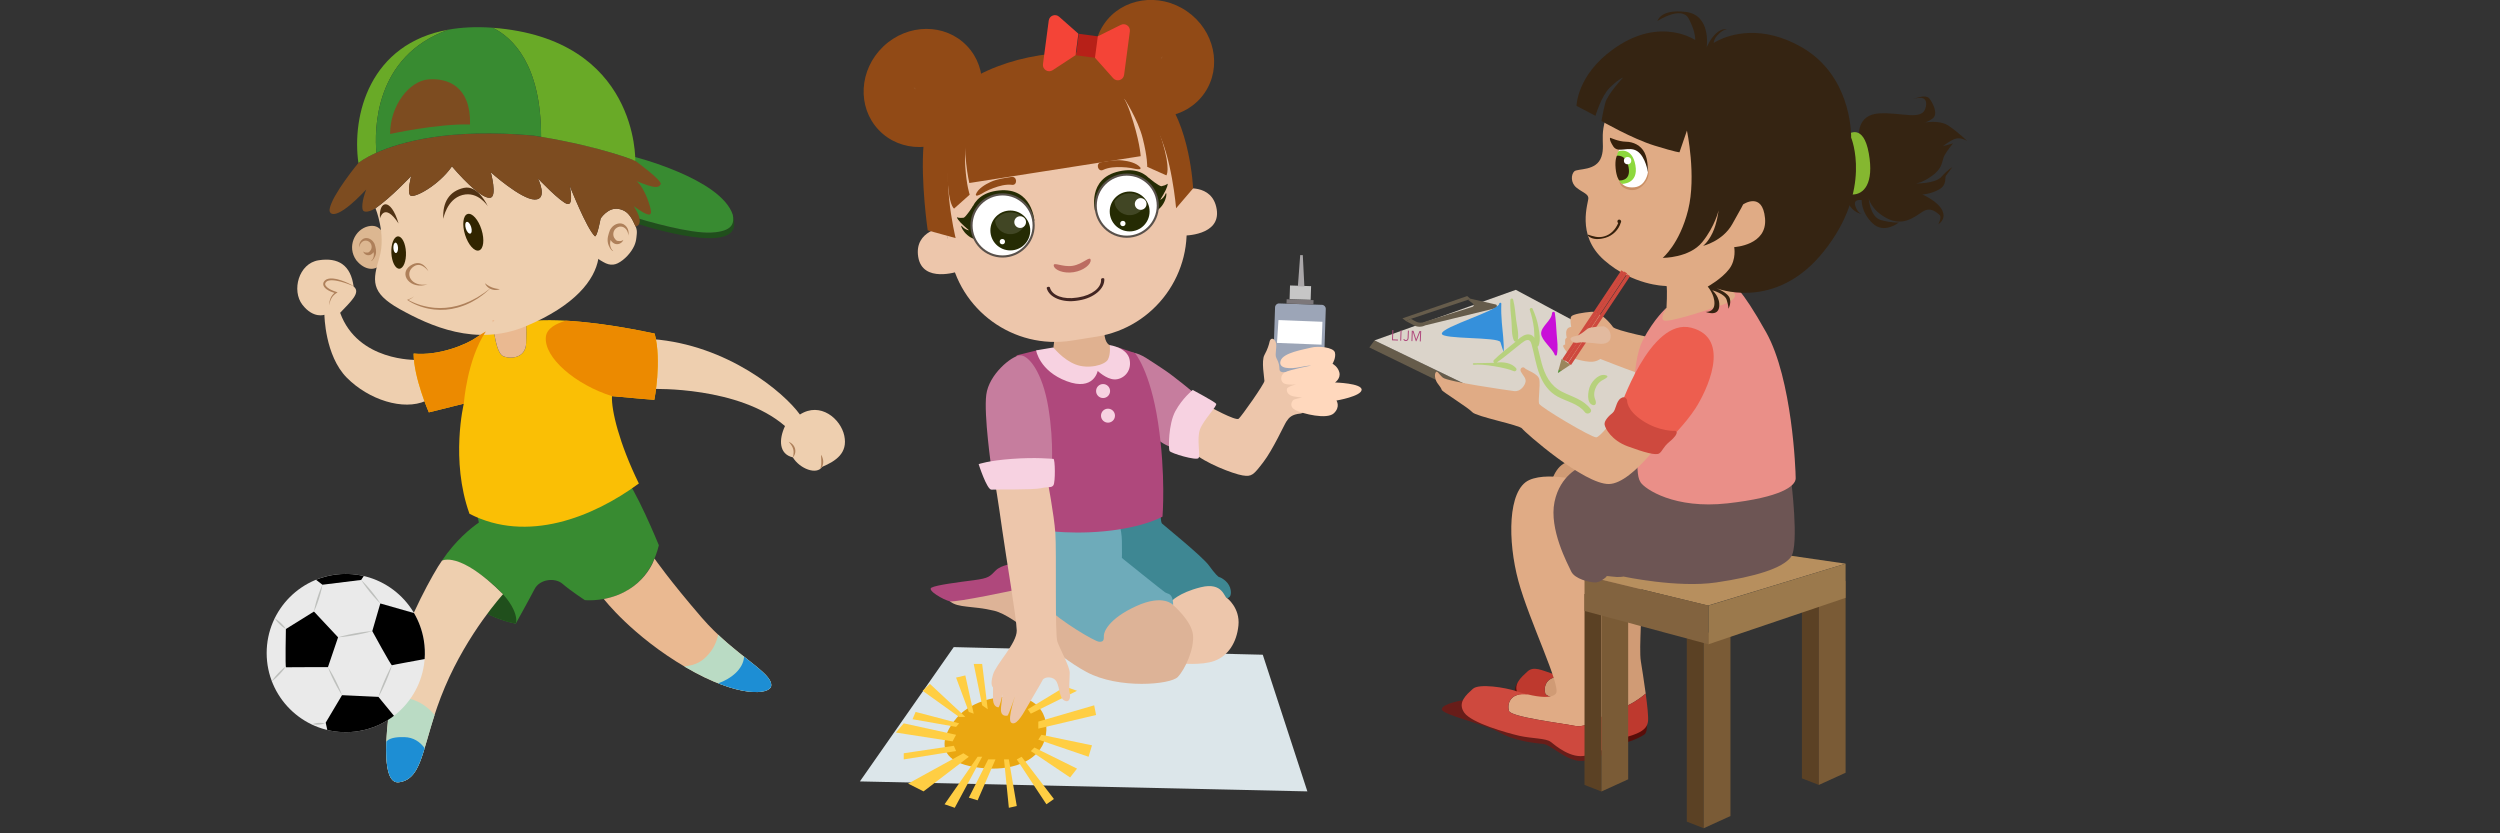 <svg version="1.1" id="Layer_1" xmlns="http://www.w3.org/2000/svg" xmlns:xlink="http://www.w3.org/1999/xlink" viewBox="0 0 300 100" enable-background="new 0 0 300 100" xml:space="preserve">
<rect x="0" y="0" width="300" height="100" fill="#333333" stroke="none"/>
<polyline fill="#665C4B" points="164.32,41.693 191.188,54.796 191.449,53.63 164.939,40.848 "/>
<polyline fill="#DBD4CA" points="164.939,40.848 181.896,34.779 201.209,45.128 191.449,53.63 164.939,40.848 "/>
<g>
	<path fill="#665C4B" d="M179.533,36.546l-3.104-0.709l-0.271,0.133l0.604,0.473c0.127,0.099,0.107,0.295-0.035,0.368l-5.678,1.771
		c-0.373,0.19-0.814,0.184-1.184-0.017l-0.559-0.304l-0.566,0.278l0.9,0.489c0.43,0.234,0.947,0.241,1.383,0.02l8.469-2.072
		C179.658,36.892,179.682,36.662,179.533,36.546z"/>
	<polygon fill="#665C4B" points="169.307,38.262 176.158,35.971 176.158,35.971 176.43,35.837 176.064,35.528 168.289,38.202 
		168.74,38.54 	"/>
</g>
<path fill="#E0AB85" d="M198.85,40.68c0,0-5.012-1.014-5.293-1.436s-1.549-1.915-2.562-1.831c-1.012,0.085-2.252,0.285-2.447,0.565
	c-0.197,0.28,0,1.265,0,1.265s-0.367-0.028-0.535,0.338c-0.17,0.366,0,0.929,0,0.929s-0.197,0.113-0.197,0.311
	c0,0.195,0,0.534,0,0.534s-0.281,0-0.225,0.225c0.057,0.227,0.844,1.352,1.322,1.464c0.479,0.113,1.051,0.31,1.848,0.366
	c0.799,0.056,1.277-0.337,1.277-0.337s2.844,1.122,4.533,1.716c1.689,0.592,3.576,0.027,3.576,0s0.139-1.773,0.082-2.138
	C200.174,42.285,198.85,40.68,198.85,40.68z"/>
<path fill="#E0AB85" d="M199.979,36.943c0,0,0.121-1.999,0-2.815c-0.121-0.817,1.68-1.38,1.68-1.38l5.49-0.421l1.07,2.448
	c0,0,1.941,1.717-3.434,3.435c-5.379,1.717-6.043,0.904-5.744,0.141C199.342,37.588,199.979,36.943,199.979,36.943z"/>
<polygon fill="#5B4124" points="202.418,75.682 202.418,98.598 204.445,99.387 204.445,76.132 "/>
<polygon fill="#7A5B36" points="204.445,76.132 204.445,99.387 207.654,97.923 207.654,74.894 "/>
<polygon fill="#5B4124" points="216.232,70.487 216.232,93.403 218.26,94.192 218.26,70.938 "/>
<polygon fill="#7A5B36" points="218.26,70.938 218.26,94.192 221.471,92.729 221.471,69.699 "/>
<g>
	<path fill="#580D09" d="M197.645,86.999c0,0,0.008,0.875-0.273,1.1c-0.281,0.226-2.311,1.408-3.885,1.07
		c-1.578-0.338-3.098-1.887-3.914-1.972c-0.816-0.083-3.377-0.31-5.207-1.35c-1.832-1.043-2.592-2.141-2.592-2.817
		c0-0.674,0.33-1.084,0.33-1.084s7.215,3.845,10.621,4.688C196.131,87.479,197.645,86.999,197.645,86.999z"/>
	<path fill="#D09B75" d="M185.434,83.229c0.225,0.733,6.248,1.464,7.938,1.802s4.113-1.802,4.113-1.802
		c-0.199-1.483-0.451-3.051-0.584-3.885c-0.262-1.633,0.262-6.476,0-10.023c-0.262-3.545-1.219-13.319-1.219-13.319
		s-5.236-1.657-7.828-0.476c-2.59,1.182-2.59,7.321-1.293,12.106c1.293,4.786,5.18,12.669,4.504,13.514
		c-0.488,0.611-2.035,0.425-3.363,0.107C185.459,80.963,185.209,82.496,185.434,83.229z"/>
	<path fill="#BE392E" d="M183.293,80.582c-0.73,0.677-1.914,1.634-1.012,2.871c0.9,1.239,2.928,2.422,4.391,2.76
		c1.465,0.337,3.209,0.281,3.771,0.733c0.564,0.448,2.479,2.083,4.223,1.633c1.748-0.451,2.986-0.902,3.098-2.029
		c0.057-0.55-0.088-1.897-0.279-3.32c0,0-2.424,2.14-4.113,1.802s-7.713-1.069-7.938-1.802s0.025-2.266,2.268-1.975
		c-0.512-0.123-0.992-0.265-1.365-0.392C184.982,80.414,184.025,79.906,183.293,80.582z"/>
</g>
<path fill="#681D19" d="M193.291,89.08c0,0,0.006,0.875-0.275,1.101c-0.281,0.225-2.309,1.407-3.885,1.068
	c-1.576-0.338-3.098-1.886-3.912-1.971c-0.818-0.084-3.379-0.309-5.209-1.351s-6.99-2.14-6.99-2.815s2.529-1.086,2.529-1.086
	s9.416,3.846,12.822,4.689C191.777,89.562,193.291,89.08,193.291,89.08z"/>
<polygon fill="#B78F5E" points="190.143,69.065 204.953,72.669 221.471,67.64 209.082,65.838 "/>
<path fill="#352412" d="M223.08,16.436c0,0-0.35-2.649,2.381-2.826s5.277,0.975,5.635-0.763c0.361-1.738-1.559-0.917-1.559-0.917
	s1.521-0.729,2.006-0.086c0.482,0.643,1.061,1.887,0.348,2.394c-0.713,0.507-1.08,0.503-1.08,0.503s1.844-0.429,3.01,0.343
	c1.16,0.773,2.244,1.84,2.244,1.84s-0.801-0.541-1.535-0.235c-0.732,0.306-1.355,0.851-1.355,0.851l1.193-0.337
	c0,0-0.658,0.782-1.018,1.423c-0.357,0.643-0.127,1.448-1.43,2.419c-1.299,0.972-2.07,0.966-2.07,0.966s2.369,0.065,3.135-0.803
	c0.764-0.868,1.291-1.149,1.291-1.149s-0.586,0.786-0.762,1.031c-0.18,0.246,0.17,1.07-0.811,1.636
	c-0.979,0.565-2.016,0.611-2.016,0.611s1.873,0.807,2.391,1.917c0.518,1.111-0.477,1.646-0.477,1.646s0.469-0.876,0.135-1.122
	c-0.332-0.247-1.021-1.021-2.031-0.368c-1.014,0.654-2.346,1.787-4.275,0.786c-1.926-1.001-2.184-2.416-2.184-2.416
	s0.145,2.27,1.482,2.633c1.34,0.363,2.135,0.285,2.135,0.285s-1.768,1.444-3.166,0.087c-1.4-1.356-1.287-2.761-1.287-2.761
	s-1.09-0.222-0.762,0.72c0.332,0.942,0.848,0.957,0.848,0.957s-0.797-0.066-1.426-0.869c-0.631-0.802-0.814-1.667-0.129-2.314
	C222.627,21.872,223.08,16.436,223.08,16.436z"/>
<path fill="#E0AB85" d="M202.275,5.541c0,0-6.297,2.357-8.539,6.358c-2.24,4.001-0.979,5.133-1.564,6.906
	c-0.586,1.772-2.855,1.381-3.254,1.754c-0.398,0.374-0.467,1.391,0.285,1.978c0.754,0.587,1.348,0.712,1.4,1.205
	c0.055,0.494-1.551,4.446,1.898,7.477c3.447,3.031,7.24,3.086,7.24,3.086s7.314,0.909,9.463-1.444
	c2.152-2.354,9.639-9.836,4.084-18.242C207.734,6.212,202.275,5.541,202.275,5.541z"/>
<path fill="#C98F65" d="M197.742,20.192c0,0,0.475,1.018-0.625,2.079c-1.096,1.062-2.355,0.282-2.547,0.021
	c-0.195-0.261-0.346-0.46-0.094-0.627C194.729,21.497,197.742,20.192,197.742,20.192z"/>
<path fill="#FFFFFF" d="M197.75,20.675c0,0-0.213,1.662-1.631,1.8c-1.42,0.138-1.697-0.776-1.697-0.776s-0.529-1.002-0.383-2.499
	c0.146-1.498,0.596-1.852,0.596-1.852s1.844-0.255,2.453,1.021c0.611,1.276,0.654,1.822,0.654,1.822L197.75,20.675z"/>
<path fill="#35200B" d="M197.75,20.675c0,0-0.264-1.862-1.287-2.538c-1.021-0.674-2.295,0.334-2.879-0.581
	c-0.586-0.916-0.346-1.028-0.346-1.028s0.996,0.464,1.875,0.476c0.879,0.011,1.795,0.428,2.24,1.322
	C197.799,19.218,197.75,20.675,197.75,20.675z"/>
<path fill="#8DD83D" d="M194.23,18.147c0,0,1.617-0.589,2.021,1.686c0.402,2.265-1.594,2.23-1.594,2.23s-0.623-0.325-0.707-1.902
	C193.869,18.582,194.23,18.147,194.23,18.147z"/>
<path fill="#35200B" d="M194.031,18.691c0,0,1.111-0.222,1.404,1.399c0.307,1.709-1.129,1.561-1.129,1.561s-0.328-0.355-0.432-1.447
	C193.771,19.112,194.031,18.691,194.031,18.691z"/>
<circle fill="#FFFFFF" cx="195.311" cy="19.277" r="0.441"/>
<path fill="#35200B" d="M194.49,26.726c0.012-0.017,0.023-0.036,0.029-0.056c0.02-0.044,0.025-0.095,0.01-0.149
	c-0.008-0.03-0.023-0.054-0.039-0.075c-0.002-0.002-0.002-0.003-0.004-0.004c-0.004-0.006-0.01-0.012-0.016-0.018
	c-0.064-0.067-0.166-0.098-0.264-0.051c-0.158,0.081-0.156,0.3-0.02,0.394c-0.322,0.753-0.867,1.373-1.689,1.601
	c-0.736,0.205-1.295-0.001-1.984-0.227c0.018,0.062,0.027,0.102,0.049,0.165c0.576,0.509,1.41,0.432,2.115,0.221
	C193.523,28.273,194.244,27.575,194.49,26.726z"/>
<path fill="#85B730" d="M221.789,16.111c0,0,1.814-1.386,2.467,2.29c0.654,3.677-0.637,4.9-1.896,4.94
	c-1.262,0.039-1.582-0.248-1.582-0.248l0.623-6.826L221.789,16.111z"/>
<path fill="#A3733A" d="M212.803,8.191L212.803,8.191L212.803,8.191z"/>
<path fill="#35200B" d="M197.287,16.13c0,0-0.973-1.379-2.199-1.818s-2.139,0.042-0.291,0.756S197.287,16.13,197.287,16.13z"/>
<path fill="#E0AB85" d="M181.078,85.31c0.227,0.732,6.252,1.465,7.939,1.802c1.689,0.338,4.113-1.802,4.113-1.802
	c-0.199-1.484-0.451-3.052-0.586-3.884c-0.262-1.633,0.262-6.476,0-10.024c-0.262-3.546-1.219-13.318-1.219-13.318
	s-5.236-1.659-7.826-0.476c-2.59,1.182-2.59,7.318-1.295,12.105c1.295,4.786,5.18,12.671,4.504,13.514
	c-0.488,0.61-2.033,0.427-3.363,0.107C181.105,83.043,180.854,84.577,181.078,85.31z"/>
<path fill="#CE493E" d="M176.74,82.663c-0.734,0.677-1.914,1.634-1.016,2.872c0.902,1.239,5.129,2.422,6.592,2.76
	c1.465,0.337,3.211,0.28,3.773,0.731c0.562,0.45,2.479,2.083,4.223,1.634c1.746-0.452,2.984-0.902,3.098-2.028
	c0.055-0.552-0.088-1.896-0.279-3.322c0,0-2.424,2.141-4.113,1.802c-1.688-0.336-7.713-1.069-7.939-1.802
	c-0.225-0.731,0.027-2.265,2.268-1.973c-0.51-0.123-0.99-0.265-1.365-0.391C180.629,82.495,177.471,81.987,176.74,82.663z"/>
<polygon fill="#5B4124" points="190.143,71.275 190.143,94.192 192.17,94.98 192.17,71.728 "/>
<polygon fill="#7A5B36" points="192.17,71.728 192.17,94.98 195.381,93.517 195.381,70.487 "/>
<polygon fill="#9B794C" points="221.471,67.64 221.471,71.74 205.01,77.314 205.01,72.669 "/>
<polygon fill="#82633F" points="205.01,77.314 190.143,73.315 190.143,69.065 205.01,72.669 "/>
<path fill="#6D5554" d="M189.711,56.006c0,0-2.494,0.946-3.17,4.223c-0.676,3.275,1.582,7.446,2.002,8.346
	c0.42,0.897,2.193,1.319,2.883,1.319c0.688,0,1.365-0.709,1.365-0.709s-0.26-0.129,0.631,0c0.889,0.129,1.395,0,1.395,0
	s6.498,1.396,11.133,0.709c4.635-0.686,7.957-1.689,8.971-3.063c1.012-1.372,0-9.346,0-9.346l-17.625-1.479l-2.982-0.372
	L189.711,56.006z"/>
<path fill="#EA8F88" d="M208.008,35.057c0,0,0.98,0.723-1.385,1.548c-2.363,0.826-6.494,2.14-6.98,1.839
	c-0.49-0.3,0.336-1.501,0.336-1.501s-1.463,1.238-2.852,3.903c-1.389,2.666-1.195,9.423-0.863,12.312
	c0.33,2.89,0.104,3.942,0.613,4.729c0.512,0.789,4.041,3.229,10.422,2.515c6.381-0.712,8.184-2.064,8.184-3.003
	c0-0.938-0.414-11.899-3.527-17.492c-3.117-5.593-4.131-5.894-4.131-5.894L208.008,35.057z"/>
<path fill="#E0AB85" d="M195.521,48.028c0,0-3.377,4.419-3.959,4.456c-0.58,0.036-6.738-3.63-6.871-4.046
	c-0.131-0.416,0.158-2.154,0.033-2.888c-0.125-0.733-1.553-1.121-1.752-1.373c-0.203-0.252-0.688,0.018-0.449,0.451
	c0.238,0.436,0.602,0.731,0.549,1.157c-0.055,0.428-0.584,1.255-1.385,1.145c-0.801-0.108-7.992-1.125-8.553-1.621
	c-0.561-0.494-0.666-0.911-0.857-0.607c-0.193,0.303-0.02,0.98,0.24,1.308c0.258,0.328,0.432,0.582,0.498,0.79
	c0.066,0.207,3.207,2.134,3.664,2.662c0.455,0.527,5.711,1.554,5.975,1.962c0.266,0.407,7.436,6.712,10.424,6.658
	c2.988-0.055,7.414-6.79,7.414-6.79L195.521,48.028z"/>
<path fill="#ED5E4F" d="M194.312,49.222c0,0,3.689-11.191,8.656-9.892c4.965,1.299,1.734,7.755,0.484,9.679
	c-1.25,1.925-3.234,3.835-3.234,3.835L194.312,49.222z"/>
<path fill="#CE493E" d="M195.256,48.021c0,0-0.209-0.628-0.783-0.212c-0.578,0.417-0.545,1.409-0.971,1.745
	c-0.424,0.337-1.021,0.929-0.951,1.394c0.072,0.468,0.834,1.898,2.777,2.613c1.945,0.714,3.373,1.124,3.779,0.846
	s0.465-0.766,1.211-1.38c0.748-0.613,0.891-0.965,0.889-1.121c0-0.155-0.166-0.199-0.166-0.199s-1.881,0.11-3.902-1.207
	C195.115,49.184,195.256,48.021,195.256,48.021z"/>
<path fill="#352412" d="M207.195,35.968c0.232,0.734,0.221,1.085,0.221,1.085s0.471-0.88,0.033-1.492
	c-0.35-0.486-1.141-0.836-1.451-0.959c-0.084-0.029-0.127-0.047-0.127-0.047s0.049,0.017,0.127,0.047
	c0.984,0.354,7.484,2.339,12.891-4.478c5.867-7.396,3.248-13.61,3.248-13.61s0.012-0.42-0.051-1.106
	c-0.129-1.328-0.547-3.651-1.906-5.873l0,0c-0.879-1.431-2.148-2.821-3.982-3.873c-1.168-0.669-2.271-1.103-3.293-1.366
	c-4.373-1.128-7.256,0.854-7.256,0.854s-0.043-0.458,0.6-1.082c0.641-0.623,1.012-0.516,1.012-0.516s-0.555-0.252-1.314,0.437
	c-0.762,0.689-1.146,1.708-1.146,1.708s0.586-3.881-2.492-4.264c-3.08-0.383-3.41,1.082-3.41,1.082s2.871-1.873,3.734-0.298
	c0.861,1.575,0.793,2.591,0.793,2.591s-0.688-0.476-1.875-0.782c-1.615-0.417-4.158-0.521-7.139,1.327
	c-0.312,0.193-0.605,0.39-0.881,0.589c-4.293,3.099-4.352,6.758-4.352,6.758l2.279,1.2c0,0,0.674-2.333,1.691-3.353
	c1.02-1.021,1.623-1.246,1.623-1.246s-1.877,1.991-2.15,3.082c-0.271,1.089-0.447,2.139-0.447,2.139s3.691,2.124,6.369,2.95
	c2.676,0.827,2.994,0.802,2.994,0.802l0.895-2.605c0,0,1.156,5.449,0.143,9.527s-3.055,5.749-3.055,5.749s3.215,0.019,4.754-1.898
	s1.953-3.8,1.953-3.8s-0.174,1.557-0.73,2.707c-0.557,1.15-1.133,1.553-1.133,1.553s2.338-0.555,3.494-2.59
	c1.158-2.035,1.318-2.389,1.318-2.389s2.322-1.591,2.627,1.662c0.307,3.254-3.699,3.462-3.699,3.462s0.283,1.463-0.6,2.629
	c-0.881,1.165-2.578,2.11-2.578,2.11s0.826,0.924,0.807,2.031c-0.02,1.106-1.068,1-1.068,1s1.473,0.629,1.635-0.579
	c0.162-1.206-0.83-2.012-0.83-2.012S206.961,35.234,207.195,35.968z"/>
<g>
	<path fill="#5D933E" d="M187.029,44.387c0,0-0.1,0.315-0.076,0.355s0.322-0.192,0.322-0.192l0.219-0.216l-0.24-0.16L187.029,44.387
		z"/>
	
		<rect x="190.899" y="31.45" transform="matrix(0.833 0.554 -0.554 0.833 52.963 -99.518)" fill="#CE493E" width="0.422" height="12.81"/>
	
		<rect x="191.259" y="31.679" transform="matrix(0.834 0.552 -0.552 0.834 52.884 -99.412)" fill="#CE493E" width="0.422" height="12.809"/>
	
		<rect x="191.605" y="31.914" transform="matrix(0.833 0.554 -0.554 0.833 53.337 -99.832)" fill="#CE493E" width="0.422" height="12.808"/>
	<polygon fill="#9B865C" points="187.395,43.074 187.029,44.387 187.281,44.386 187.203,44.504 187.352,44.433 187.275,44.55 
		188.449,43.775 	"/>
</g>
<path fill="#E2BA9F" d="M192.459,39.159c0,0-1.66,0.057-1.943,0.282c-0.281,0.226-0.928,0.789-1.377,0.873
	c-0.451,0.084-0.932,0.225-0.537,0.62c0.395,0.394,1.043,0.084,1.381,0.14c0.336,0.058,0.844,0.039,1.801,0.162
	c0.957,0.121,1.578-0.198,1.492-1.038C193.191,39.357,192.459,39.159,192.459,39.159z"/>
<path fill="#B7D17D" d="M190.857,49.065c-0.865-1.135-2.199-1.436-3.414-2.057c-1.42-0.724-2.049-1.978-2.453-3.46
	c-0.178-0.648-0.316-1.304-0.486-1.953c0.057-0.022,0.105-0.065,0.131-0.13c0.26-0.669,0.098-1.51-0.021-2.2
	c-0.133-0.777-0.387-1.504-0.705-2.222c-0.082-0.188-0.396-0.055-0.332,0.141c0.234,0.712,0.396,1.448,0.492,2.191
	c0.047,0.375,0.041,0.77,0.053,1.159c-0.137-0.208-0.328-0.365-0.617-0.402c-0.5-0.065-0.963,0.276-1.367,0.625
	c0.15-0.738-0.117-1.65-0.205-2.389c-0.094-0.801-0.154-1.64-0.357-2.42c-0.051-0.193-0.328-0.144-0.338,0.046
	c-0.049,0.855,0.074,1.738,0.143,2.59c0.059,0.724-0.014,1.618,0.289,2.285c0.041,0.084,0.121,0.122,0.205,0.122
	c-0.076,0.068-0.15,0.132-0.221,0.189c-0.805,0.66-1.652,1.292-2.389,2.028c-0.104,0.103-0.062,0.256,0.031,0.331
	c-0.098,0.015-2.396,0.031-2.486,0.05c-0.125,0.025-0.07,0.206,0.051,0.188c1.02-0.144,3.898,0.348,4.764,0.753
	c0.24,0.113,0.475-0.165,0.287-0.373c-0.562-0.621-1.48-0.733-2.307-0.657c0.678-0.448,1.303-0.979,1.938-1.486
	c0.35-0.281,0.699-0.562,1.051-0.841c0.432-0.341,0.961-0.688,1.189,0.127c0.348,1.243,0.518,2.535,1.002,3.737
	c0.436,1.083,1.096,1.995,2.133,2.561c1.078,0.589,2.488,0.837,3.264,1.862C190.482,49.86,191.166,49.465,190.857,49.065z"/>
<path fill="#B7D17D" d="M192.826,45.08c-0.822-0.381-1.701,0.533-2.014,1.235c-0.254,0.567-0.494,2.092,0.359,2.297
	c0.131,0.033,0.295-0.039,0.326-0.184c0.059-0.29-0.098-0.483-0.158-0.759c-0.078-0.35-0.027-0.708,0.104-1.039
	c0.119-0.306,0.301-0.584,0.549-0.801c0.268-0.233,0.6-0.317,0.859-0.556C192.908,45.225,192.898,45.113,192.826,45.08z"/>
<path fill="#3590DB" d="M180.219,38.705c-0.066-0.746-0.088-1.508-0.061-2.256c0.008-0.166-0.238-0.161-0.252,0
	c-0.08,0.824-6.895,2.765-6.887,3.595c0.008,0.695,6.746,0.364,7.029,1.008c0.088,0.201,0.367,1.281,0.387,1.112
	C180.518,41.435,180.285,39.433,180.219,38.705z"/>
<path fill="#C90FD8" d="M186.799,40.062c-0.057-0.84-0.098-1.688-0.221-2.521c-0.029-0.198-0.33-0.14-0.338,0.045
	c-0.029,0.859-1.342,1.6-1.303,2.458c0.033,0.791,1.363,1.771,1.625,2.53c0.041,0.116,0.229,0.138,0.26,0
	C187.002,41.761,186.857,40.884,186.799,40.062z"/>
<g>
	<g>
		<path fill="#9CA5B7" d="M158.822,45.387l-6.086-0.198l0.271-8.315c0.008-0.264,0.229-0.471,0.492-0.461l5.131,0.167
			c0.264,0.008,0.471,0.229,0.463,0.493L158.822,45.387z"/>
		
			<rect x="154.465" y="36.013" transform="matrix(-1 -0.033 0.033 -1 310.886 77.65)" fill="#7C777A" width="3.23" height="0.523"/>
		
			<rect x="154.847" y="34.373" transform="matrix(-1 -0.033 0.033 -1 310.991 75.46)" fill="#C6C6C6" width="2.529" height="1.638"/>
		<polygon fill="#AAA7A9" points="155.746,34.356 156.025,30.61 156.336,30.62 156.525,34.382 		"/>
	</g>
	<polygon fill="#DCE6EA" points="114.447,77.653 151.533,78.567 156.883,94.966 103.188,93.769 	"/>
	<path fill="#EDC6AB" d="M147.24,71.761c0,0,1.584,1.187,1.373,3.298s-1.293,3.668-2.876,4.248c-1.584,0.581-4.17,0.291-4.17,0.291
		l-2.216-6.28c0,0-0.211-4.636,3.404-4.416c3.616,0.22,4.301,1.855,4.301,1.855L147.24,71.761z"/>
	<path fill="#DDB397" d="M140.775,72.604c0,0,2.208,1.883,2.384,3.571c0.175,1.688-0.95,4.152-1.83,5.067
		c-0.879,0.914-7.072,1.477-10.942-0.599c-3.871-2.077-8.445-6.72-11.083-7.354c-2.639-0.634-4.328-0.3-5.312-1.134
		c-0.986-0.838,2.85-0.274,5.383-1.013c2.533-0.739,4.188-0.704,4.574-0.492c0.387,0.211,11.329,0.738,11.576,0.738
		c0.246,0,2.99-0.105,2.99-0.105l1.514,0.526L140.775,72.604z"/>
	<path fill="#AF487C" d="M121.661,67.644c0,0-1.469,0.105-2.182,0.817c-0.712,0.714-0.792,0.925-2.612,1.162
		c-1.82,0.237-4.538,0.581-5.093,0.896c-0.554,0.317,1.451,1.479,2.217,1.639c0.764,0.156,8.022-1.4,8.022-1.4L121.661,67.644z"/>
	<path fill="#3E8793" d="M139.218,61.099c0,0,0.053,1.556,0.211,1.715c0.158,0.158,4.855,3.959,5.621,5.014
		c0.766,1.057,1.161,1.426,1.267,1.426s1.029,0.449,1.293,1.266c0.263,0.818-0.027,1.268-0.37,1.242
		c-0.343-0.027-0.474-1.954-3.14-1.295c-2.666,0.661-3.563,1.716-3.563,1.716s-6.254-2.296-7.151-5.857
		c-0.897-3.563,1.9-4.91,1.9-4.91L139.218,61.099z"/>
	<path fill="#6EABBA" d="M134.125,62.312c0,0,0.476,1.108,0.502,2.586c0.026,1.479,0,2.059,0,2.059s4.881,3.932,5.172,4.117
		c0.29,0.185,0.581,0.132,0.791,0.528c0.211,0.395,0.185,1.002,0.185,1.002s-1.135-1.372-4.433,0.132
		c-3.299,1.504-3.88,3.088-3.88,3.535c0,0.45,0.026,0.767-0.554,0.74s-4.776-2.587-6.148-4.011
		c-1.372-1.425-4.091-3.933-3.351-8.656c0.739-4.725,6.65-3.378,6.65-3.378L134.125,62.312z"/>
	<path fill="#E0B190" d="M133.166,41.412c0,0-0.587-0.158-0.646-1.495c-0.058-1.337-4.227-1.074-4.227-1.074l-1.865,1.109
		l0.087,0.914l-0.105,0.828c0,0,1.232,3.254,5.102,2.445C135.383,43.33,133.166,41.412,133.166,41.412z"/>
	<path fill="#C67D9E" d="M143.441,47.288c0,0-2.534-2.146-4.012-3.097c-1.478-0.949-2.469-1.75-3.449-1.865
		c-0.979-0.114-1.09,4.082-0.175,6.123c0.915,2.041,2.578,4.372,4.473,5.105C142.174,54.29,143.441,47.288,143.441,47.288z"/>
	<g>
		<g>
			
				<ellipse transform="matrix(0.567 -0.824 0.824 0.567 54.219 117.138)" fill="#914A16" cx="138.478" cy="7.02" rx="6.877" ry="7.312"/>
			<path opacity="0.35" fill="#EDEDED" enable-background="new    " d="M139.396,6.911c0.037-0.047,0.075-0.092,0.117-0.136
				c-0.06,0.101-0.125,0.199-0.193,0.297C139.346,7.019,139.372,6.965,139.396,6.911z"/>
		</g>
		<g>
			
				<ellipse transform="matrix(0.69 0.724 -0.724 0.69 41.999 -76.886)" fill="#914A16" cx="110.711" cy="10.561" rx="6.877" ry="7.312"/>
			<path opacity="0.35" fill="#EDEDED" enable-background="new    " d="M109.886,10.741c-0.083-0.086-0.162-0.173-0.237-0.264
				c0.048,0.037,0.093,0.076,0.135,0.117C109.818,10.643,109.852,10.692,109.886,10.741z"/>
		</g>
		<path fill="#EDC6AB" d="M131.605,40.396l-2.985,0.476c-6.988,1.113-13.556-3.649-14.67-10.638l-0.731-4.594
			c-1.112-6.988,3.65-13.556,10.638-14.669l2.985-0.476c6.989-1.112,13.557,3.65,14.669,10.639l0.731,4.594
			C143.357,32.716,138.594,39.284,131.605,40.396z"/>
		<path fill="#252B03" d="M139.812,23.38c-0.063,0.153-0.311,0.493-0.589,0.608c-0.001,0.001-0.003,0.001-0.004,0.001
			c0.097-0.162,0.221-0.37,0.378-0.636c0.503-0.846,0.558-1.295,0.517-1.302c-0.042-0.007-0.131,0.168-0.723,0.292
			c-0.268,0.056-1.516-0.976-1.516-0.976l0.232,0.763l0.511,1.457c-0.02,0.162,0.077,1.784,0.077,1.784s0.539-0.306,0.902-0.92
			c0.364-0.613,0.399-1.142,0.36-1.237C139.918,23.121,139.875,23.227,139.812,23.38z"/>
		<path fill="#252B03" d="M131.404,25.317c0,0-1-3.906,2.906-4.761c3.906-0.855,4.793,2.646,4.741,3.752
			C138.998,25.417,131.404,25.317,131.404,25.317z"/>
		<circle fill="#59514B" cx="135.211" cy="24.678" r="3.856"/>
		<circle fill="#FFFFFF" cx="135.212" cy="24.678" r="3.598"/>
		<g>
			<circle fill="#252B03" cx="135.559" cy="25.376" r="2.393"/>
			<path opacity="0.13" fill="#FFFFFF" enable-background="new    " d="M135.966,25.775c0.798-0.175,1.366-0.819,1.458-1.561
				c-0.485-0.754-1.403-1.167-2.332-0.963c-0.579,0.126-1.054,0.47-1.36,0.926c0.006,0.083,0.017,0.165,0.035,0.249
				C133.979,25.39,134.963,25.995,135.966,25.775z"/>
		</g>
		<path fill="#252B03" d="M115.535,27.246c0.108,0.126,0.448,0.372,0.749,0.396c0.001,0,0.002,0,0.004,0
			c-0.143-0.124-0.325-0.283-0.558-0.486c-0.74-0.648-0.932-1.058-0.895-1.078c0.038-0.02,0.177,0.12,0.778,0.053
			c0.272-0.03,1.137-1.399,1.137-1.399l0.016,0.798l-0.032,1.543c0.069,0.147,0.481,1.719,0.481,1.719s-0.608-0.124-1.144-0.593
			c-0.536-0.471-0.733-0.963-0.726-1.065C115.353,27.033,115.426,27.121,115.535,27.246z"/>
		<path fill="#252B03" d="M124.127,26.477c0,0-0.262-4.024-4.24-3.624c-3.979,0.401-3.735,4.004-3.34,5.041
			C116.941,28.929,124.127,26.477,124.127,26.477z"/>
		<circle fill="#59514B" cx="120.309" cy="27.052" r="3.856"/>
		<circle fill="#FFFFFF" cx="120.309" cy="27.052" r="3.598"/>
		<path fill="#BC6C61" d="M130.877,31.18c0.082,0.514-0.812,1.287-2.034,1.482c-1.224,0.195-2.313-0.263-2.395-0.777
			c-0.082-0.514,1.049,0.208,2.273,0.013C129.944,31.703,130.797,30.665,130.877,31.18z"/>
		<path fill="#422522" d="M132.302,33.379c-0.1,0.016-0.177,0.08-0.173,0.146c0.066,1.017-1.118,1.904-2.695,2.155l-0.108,0.017
			l-0.107,0.017c-1.576,0.251-2.979-0.225-3.231-1.212c-0.017-0.064-0.109-0.101-0.211-0.084c-0.112,0.018-0.19,0.094-0.172,0.165
			c0.288,1.114,1.893,1.779,3.672,1.496l0.108-0.018l0.107-0.017c1.78-0.284,3.098-1.415,3.026-2.562
			C132.513,33.409,132.416,33.361,132.302,33.379z"/>
		<g>
			<circle fill="#252B03" cx="121.238" cy="27.657" r="2.393"/>
			<path opacity="0.13" fill="#FFFFFF" enable-background="new    " d="M121.646,28.056c0.797-0.174,1.366-0.818,1.458-1.561
				c-0.484-0.755-1.404-1.167-2.332-0.964c-0.579,0.127-1.054,0.47-1.361,0.926c0.006,0.082,0.018,0.165,0.036,0.249
				C119.659,27.671,120.644,28.275,121.646,28.056z"/>
		</g>
		<path fill="#EDC6AB" d="M141.922,22.671c0,0,3.572-0.765,4.083,2.446c0.512,3.209-4.019,3.156-4.019,3.156L141.922,22.671z"/>
		<path fill="#EDC6AB" d="M113.307,27.229c0,0-3.633,0.382-3.122,3.592c0.512,3.209,4.801,1.752,4.801,1.752L113.307,27.229z"/>
		<path fill="#914A16" d="M139.277,10.974c-3.567-3.89-7.472-5.437-14.528-4.332c-7.056,1.105-13.438,5.049-13.919,10.75
			c-0.367,4.361,0.495,10.257,0.495,10.257l3.35,0.922c0,0-2.124-8.636,0.072-12.12c0.33-0.524,0.801-1.019,1.363-1.483
			c-0.724,3.051,0.207,6.994,0.207,6.994l20.565-3.221c0,0-0.105-1.926-1.291-5.338c-0.221-0.635-0.466-1.179-0.719-1.644
			c1.275,0.766,2.928,2.009,3.923,3.738c1.797,3.12,2.337,9.493,2.337,9.493l2.04-2.385
			C143.17,22.605,142.845,14.863,139.277,10.974z"/>
		<path fill="#914A16" d="M134.871,11.76c0,0,1.677,2.537,2.258,4.849c0.583,2.313,0.535,3.411,0.535,3.411l2.299,1.022
			c0,0,0.554-0.616-0.488-4.073c-1.041-3.458-2.436-5.548-2.436-5.548L134.871,11.76z"/>
		<path fill="#914A16" d="M116.499,14.637c0,0-0.82,2.927-0.668,5.308c0.154,2.381,0.535,3.411,0.535,3.411l-1.876,1.676
			c0,0-0.716-0.416-0.782-4.026c-0.065-3.611,0.625-6.028,0.625-6.028L116.499,14.637z"/>
		<circle fill="#FFFFFF" cx="136.881" cy="24.477" r="0.703"/>
		<circle fill="#FFFFFF" cx="134.744" cy="26.822" r="0.319"/>
		<circle fill="#FFFFFF" cx="122.419" cy="26.652" r="0.703"/>
		<circle fill="#FFFFFF" cx="120.282" cy="28.998" r="0.319"/>
		<path fill="#914A16" d="M136.848,20.106c-0.459-0.567-1.454-0.778-2.148-0.854c-0.887-0.096-1.684,0.074-2.549,0.214
			c-0.728,0.119-0.388,1.214,0.211,0.927c0.669-0.322,1.517-0.365,2.247-0.337c0.372,0.014,0.74,0.041,1.107,0.106
			c0.353,0.062,0.676,0.172,1.039,0.145C136.848,20.299,136.909,20.181,136.848,20.106z"/>
		<path fill="#914A16" d="M117.104,23.319c0.257-0.682,1.136-1.196,1.771-1.485c0.811-0.369,1.622-0.459,2.487-0.599
			c0.728-0.117,0.749,1.031,0.09,0.946c-0.736-0.096-1.555,0.131-2.239,0.386c-0.348,0.129-0.69,0.271-1.018,0.449
			c-0.315,0.17-0.588,0.376-0.939,0.464C117.166,23.503,117.07,23.411,117.104,23.319z"/>
		<g>
			
				<rect x="129.226" y="4.19" transform="matrix(-0.991 -0.131 0.131 -0.991 258.961 28.023)" fill="#B72018" width="2.354" height="2.598"/>
			<path fill="#F44437" d="M131.739,4.354l2.761-1.369c0.541-0.268,1.162,0.176,1.083,0.774l-0.691,5.224
				c-0.085,0.64-0.881,0.885-1.311,0.402l-2.184-2.455L131.739,4.354z"/>
			<path fill="#F44437" d="M129.404,4.045l-2.31-2.039c-0.454-0.4-1.168-0.132-1.247,0.466l-0.691,5.224
				c-0.084,0.64,0.622,1.083,1.162,0.729l2.746-1.803L129.404,4.045z"/>
		</g>
	</g>
	<path fill="#EDC6AB" d="M145.003,48.729c0,0,3.289,1.82,3.639,1.521c0.348-0.299,3.09-4.188,3.09-4.537
		c0-0.349-0.398-2.393,0-3.115c0.399-0.723,0.548-1.271,0.624-1.62c0.073-0.349,0.424-0.524,0.697,0
		c0.273,0.523-0.134,1.54,0.111,1.981c0.648,1.17,0.113,1.508,0.636,1.682c0.524,0.175,1.87-0.599,2.567,0.648
		c0.697,1.246,0.771,4.237-0.299,4.336c-1.072,0.1-1.396,0.499-1.695,0.946c-0.299,0.45-1.62,3.39-2.792,4.91
		c-1.17,1.521-1.371,1.745-2.467,1.57c-1.096-0.174-4.561-1.495-5.931-2.767S145.003,48.729,145.003,48.729z"/>
	<path fill="#F7D2E1" d="M143.124,46.795c0,0,2.639,1.407,2.814,1.654c0.176,0.246-1.513,1.934-1.935,3.062
		c-0.422,1.125,0.07,3.12-0.176,3.459c-0.246,0.341-3.343-0.574-3.483-0.856c-0.142-0.281-0.142-3.236,0.704-4.784
		C141.893,47.781,143.124,46.795,143.124,46.795z"/>
	<path fill="#AF487C" d="M133.967,41.62l2.225,0.742c0,0,1.83,2.111,2.779,8.374c0.95,6.263,0.528,11.259,0.528,11.259
		s-2.216,1.304-7.002,1.76c-4.784,0.458-8.444-0.281-8.444-0.281l-2.392-19.725l0.349-1.109l2.558-0.634
		c0,0,3.954,3.382,7.155,2.502S133.967,41.62,133.967,41.62z"/>
	<path fill="#F7D2E1" d="M126.411,41.694c0,0,1.115,1.442,2.651,2.041c1.536,0.599,3.542,0.071,3.894-0.598
		c0.351-0.668,0.21-1.724,0.21-1.724s2.111,0.282,2.393,1.759c0.282,1.478-0.845,2.393-1.83,2.358s-2.005-1.021-2.005-1.021
		s-0.458,2.463-3.729,1.231c-3.272-1.231-3.66-3.695-3.66-3.695L126.411,41.694z"/>
	<path fill="#EAA711" d="M114.676,86.309c0,0,1.688-2.515,6.28-2.728c4.593-0.21,5.279,3.748,4.117,5.912
		c-1.161,2.164-4.327,3.222-8.229,2.534C110.548,90.914,114.676,86.309,114.676,86.309z"/>
	<polygon fill="#FFCE43" points="124.598,86.591 131.301,84.638 131.529,85.798 124.598,87.435 	"/>
	<polygon fill="#FFCE43" points="124.968,88.175 131.038,89.44 130.627,90.812 124.598,88.755 	"/>
	<polygon fill="#FFCE43" points="124.127,89.704 129.243,92.235 128.411,93.294 123.698,90.127 	"/>
	<polygon fill="#FFCE43" points="122.593,90.812 126.471,95.88 125.569,96.513 122.013,91.129 	"/>
	<polygon fill="#FFCE43" points="121.062,91.129 122.013,96.724 121.062,96.935 120.481,91.129 	"/>
	<polygon fill="#FFCE43" points="119.458,91.129 117.315,96.038 116.26,95.722 118.582,91.129 	"/>
	<polygon fill="#FFCE43" points="117.859,90.812 114.57,96.935 113.348,96.513 117.315,90.812 	"/>
	<polygon fill="#FFCE43" points="116.26,90.812 110.824,94.966 108.976,94.033 115.604,90.391 	"/>
	<polygon fill="#FFCE43" points="114.729,90.127 108.449,91.129 108.449,90.391 114.466,89.493 	"/>
	<polygon fill="#FFCE43" points="114.307,88.965 107.5,87.905 108.449,86.801 114.729,88.175 	"/>
	<polygon fill="#FFCE43" points="114.729,87.224 109.504,86.309 109.873,85.43 115.098,86.801 	"/>
	<polygon fill="#FFCE43" points="115.098,86.037 110.718,82.896 111.589,82.063 115.838,86.027 	"/>
	<polygon fill="#FFCE43" points="116.26,85.43 114.729,81.312 115.838,81.049 116.845,85.641 	"/>
	<polygon fill="#FFCE43" points="117.859,84.638 116.845,79.67 117.859,79.67 118.529,85.112 	"/>
	<polygon fill="#FFCE43" points="123.698,85.641 129.243,82.896 127.818,82.392 123.339,85.112 	"/>
	<path fill="#C67D9E" d="M118.985,56.296c0,0-0.948-6.511-0.631-8.937c0.315-2.429,2.991-4.61,4.011-4.715
		c1.02-0.105,2.744,1.971,3.447,6.333c0.705,4.363,0.353,7.601,0.353,7.601L118.985,56.296z"/>
	<path fill="#EDC6AB" d="M125.676,57.51c0,0,0.814,4.278,0.968,6.47c0.152,2.188-0.069,12.121,0.237,13.004
		c0.306,0.882,1.485,3.006,1.485,3.742c0,0.74-0.127,1.938,0,2.421c0.127,0.483,0,1.248-0.636,0.917
		c-0.637-0.331-0.535-1.452-0.917-2.216c-0.383-0.764-1.503-0.662-1.707-0.229c-0.204,0.434-1.188,2.02-1.876,3.243
		c-0.688,1.222-1.35,2.241-1.885,1.858c-0.534-0.382,0.612-3.641,0.612-3.641s-0.916,2.801-1.069,2.801
		c-0.153,0-0.892,0.177-0.765-1.019c0.128-1.198,0.179-1.553,0.179-1.553s-0.332,1.603-0.509,1.577s-0.662-0.152-0.637-1.171
		c0.026-1.02-0.001-1.248-0.001-1.248s-0.382-0.204,0-1.503c0.383-1.298,2.878-3.77,2.853-5.297
		c-0.026-1.528-1.247-8.556-1.731-12.021c-0.484-3.464-0.866-5.704-0.866-5.704L125.676,57.51z"/>
	<path fill="#F7D2E1" d="M117.438,55.697c0,0,0.996,3.113,1.546,3.062c0.552-0.051,5.048,0.039,5.949-0.176
		c0.9-0.215,1.231,0,1.477-0.353c0.247-0.352,0.211-3.166,0-3.166s-2.076-0.212-4.961,0
		C118.564,55.274,117.438,55.697,117.438,55.697z"/>
	<path fill="#FFD8BD" d="M159.904,43.649c0,0,0.441-0.713,0.287-1.346c-0.154-0.634-2.014-0.816-2.861-0.589
		c-0.846,0.227-3.354,0.59-3.66,1.583c-0.309,0.991,1.196,0.99,2.316,0.758c1.121-0.231,1.328-0.176,1.328-0.176
		s-2.482,0.458-3.112,0.796c-0.628,0.339-0.583,1.198-0.022,1.378c0.562,0.182,1.383,0.062,1.383,0.062s-1.08,0.271-1.133,0.551
		c-0.055,0.281,0.062,0.802,0.941,0.924c0.877,0.122,0.877,0.122,0.877,0.122s-0.969,0.159-1.098,0.328
		c-0.129,0.169-0.508,0.769,0.348,1.193c0.854,0.421,3.723,1.139,4.557,0.367c0.832-0.774,0.32-1.535,0.32-1.535
		s2.992-0.51,3.021-1.294c0.029-0.784-3.193-0.873-3.193-0.873s0.697-0.469,0.523-1.196
		C160.551,43.979,159.904,43.649,159.904,43.649z"/>
	<circle fill="#F7D2E1" cx="132.37" cy="46.925" r="0.84"/>
	<circle fill="#F7D2E1" cx="132.958" cy="49.88" r="0.839"/>
	<polygon fill="#FFFFFF" points="153.416,38.404 158.693,38.615 158.588,41.359 153.239,41.148 	"/>
</g>
<g>
	<path fill="#AF487C" d="M167.086,39.602l0.119,0.005l-0.045,1.116l0.598,0.023l-0.004,0.122l-0.717-0.028L167.086,39.602z"/>
	<path fill="#AF487C" d="M168.07,39.64l0.121,0.004l-0.049,1.239l-0.119-0.004L168.07,39.64z"/>
	<path fill="#AF487C" d="M168.949,39.673l0.119,0.004l-0.033,0.873c-0.006,0.113-0.039,0.205-0.1,0.277
		c-0.061,0.071-0.143,0.105-0.244,0.102c-0.068-0.003-0.127-0.021-0.176-0.055c-0.047-0.033-0.088-0.08-0.123-0.141l0.104-0.054
		c0.053,0.083,0.119,0.127,0.201,0.129c0.057,0.003,0.107-0.018,0.148-0.063c0.043-0.045,0.066-0.111,0.068-0.2L168.949,39.673z"/>
	<path fill="#AF487C" d="M169.416,39.69l0.203,0.008l0.324,1.012l0.396-0.984l0.203,0.008l-0.047,1.239l-0.119-0.005l0.043-1.126
		l-0.453,1.111l-0.07-0.003l-0.363-1.141l-0.045,1.126l-0.119-0.004L169.416,39.69z"/>
</g>
<g>
	<g>
		<g>
			<path fill="#388B31" d="M74.688,56.91l-1.291-1.037l-16.854,2.725l0.924,4.104c-0.977,0.68-2.82,2.164-4.432,4.58
				c0,0,1.618,6.057,8.854,7.553c0,0,1.618-2.901,2.253-4.136c0.636-1.235,2.49-1.412,3.371-0.635
				c0.881,0.775,2.662,1.948,2.662,1.948s7.075,0.77,8.888-6.58C79.063,65.432,76.168,58.336,74.688,56.91z"/>
			<path fill="#204F1C" d="M53.035,67.281c0,0,1.503-0.79,5.244,2.113c3.739,2.906,3.828,4.984,3.61,5.439
				C61.889,74.834,55.073,73.855,53.035,67.281z"/>
			<g>
				<path fill="#EECFAF" d="M60.363,71.308c0,0-4.202,4.588-6.98,11.154c-2.777,6.564-2.431,10.988-5.502,11.407
					c-3.071,0.417-0.75-12.269,0.096-15.798c0.846-3.528,4.103-9.489,5.059-10.79C53.035,67.281,55.12,66.044,60.363,71.308z"/>
				<path fill="#BADBC4" d="M50.676,84.497c-1.256-0.779-2.623-1-3.798-0.563c-0.7,4.749-1.03,10.211,1.003,9.936
					c2.519-0.344,2.74-3.381,4.27-8.082C51.745,85.295,51.26,84.859,50.676,84.497z"/>
				<path fill="#1D8ED4" d="M48.531,88.453c-0.623-0.016-1.625,0.006-2.103,0.472c-0.024,0.023-0.044,0.049-0.066,0.072
					c-0.117,2.854,0.212,5.049,1.519,4.872c1.703-0.233,2.357-1.704,3.075-4.084C50.4,89.005,49.594,88.482,48.531,88.453z"/>
				<path fill="#1D8ED4" d="M49.227,89.389c-0.082-0.306-0.831-0.248-1.044-0.244c-0.501,0.011-1.001,0.062-1.472,0.24
					c-0.315,0.12-0.25,0.351-0.248,0.642c0.001,0.057,0.086,0.078,0.11,0.023c0.02-0.04,0.037-0.081,0.052-0.123
					c0.015-0.087,0.105-0.261,0.017-0.235c0.357-0.102,0.699-0.195,1.077-0.219c0.37-0.021,0.734-0.041,1.099,0.026
					c0.251,0.046,0.106,0.906,0.102,1.075c-0.001,0.059,0.095,0.084,0.117,0.026C49.174,90.238,49.331,89.775,49.227,89.389z"/>
			</g>
			<g>
				<path fill="#EAB991" d="M72.456,71.878c0,0,3.406,4.438,9.839,8.2c6.434,3.762,10.096,3.25,10.246,2.242
					c0.238-1.612-4.408-3.657-8.333-8.206c-3.925-4.549-5.667-7.088-5.667-7.088S77.366,70.937,72.456,71.878z"/>
				<path fill="#BADBC4" d="M86.181,76.167c0,0-0.196,1.077-0.846,1.954c-0.842,1.138-1.733,1.719-3.235,1.841
					c0.065,0.038,0.128,0.078,0.194,0.116c6.434,3.762,10.096,3.251,10.246,2.242C92.74,80.973,89.531,79.324,86.181,76.167z"/>
				<path fill="#1D8ED4" d="M89.291,78.807c-0.094,1.485-1.582,2.671-3.114,3.19c4.01,1.588,6.247,1.105,6.364,0.323
					C92.675,81.411,91.256,80.362,89.291,78.807z"/>
				<path fill="#1D8ED4" d="M90.403,81.191c-0.384-0.253-0.928-0.543-1.378-0.331c-0.482,0.229-0.938,0.97-1.125,1.446
					c-0.026,0.067,0.061,0.116,0.101,0.054c0.248-0.392,0.542-0.737,0.865-1.065c0.419-0.428,1.012-0.061,1.5-0.005
					C90.426,81.297,90.455,81.226,90.403,81.191z"/>
			</g>
		</g>
	</g>
	<g>
		<g>
			<circle fill="#EAEAEA" cx="41.492" cy="78.366" r="9.492"/>
			<path d="M37.675,73.386l-3.369,2.095c0,0-0.092,4.61,0.015,4.591c0.108-0.017,5.033-0.014,5.033-0.014l1.215-3.581L37.675,73.386
				z"/>
			<g>
				<path d="M44.674,75.733c0,0,2.259,4.151,2.36,4.098c0.081-0.042,2.784-0.536,3.922-0.743c0.056-0.737,0.028-1.492-0.097-2.253
					c-0.194-1.188-0.603-2.285-1.177-3.266l-4.045-1.155L44.674,75.733z"/>
				<path d="M43.34,69.593l0.31-0.471c-1.176-0.275-2.423-0.331-3.689-0.123c-0.715,0.116-1.397,0.313-2.041,0.573l0.773,0.596
					L43.34,69.593z"/>
				<path d="M41.043,83.42l-1.96,3.298l0.195,0.882c1.192,0.286,2.459,0.346,3.746,0.136c1.605-0.263,3.049-0.914,4.252-1.841
					l-1.863-2.27L41.043,83.42z"/>
			</g>
			<g>
				<g>
					<path fill="#BEC0BD" d="M34.31,79.965c0,0-0.081,0.138-0.224,0.324c-0.142,0.189-0.343,0.428-0.558,0.654
						c-0.215,0.226-0.443,0.44-0.624,0.592c-0.179,0.153-0.312,0.242-0.312,0.242s0.082-0.138,0.224-0.325
						c0.142-0.188,0.344-0.427,0.558-0.653c0.215-0.226,0.443-0.441,0.623-0.592C34.177,80.055,34.31,79.965,34.31,79.965z"/>
					<path fill="#BEC0BD" d="M32.964,74.196c0,0,0.108,0.056,0.251,0.158c0.145,0.102,0.324,0.249,0.492,0.408
						c0.167,0.16,0.323,0.335,0.43,0.474c0.109,0.139,0.168,0.244,0.168,0.244s-0.109-0.055-0.252-0.157
						c-0.144-0.101-0.324-0.249-0.492-0.408c-0.167-0.161-0.322-0.334-0.429-0.474C33.024,74.303,32.964,74.196,32.964,74.196z"/>
					<path fill="#BEC0BD" d="M37.675,73.386c0,0,0.007-0.052,0.025-0.145c0.019-0.09,0.041-0.221,0.077-0.376
						c0.07-0.311,0.181-0.718,0.307-1.12c0.128-0.401,0.271-0.799,0.393-1.092c0.059-0.147,0.117-0.269,0.153-0.353
						c0.039-0.085,0.064-0.133,0.064-0.133s-0.007,0.054-0.024,0.145c-0.019,0.091-0.041,0.223-0.077,0.378
						c-0.07,0.31-0.181,0.717-0.307,1.119c-0.128,0.401-0.272,0.799-0.393,1.091c-0.059,0.148-0.118,0.269-0.153,0.354
						C37.7,73.339,37.675,73.386,37.675,73.386z"/>
				</g>
				<path fill="#BEC0BD" d="M43.34,69.593c0,0,0.042,0.039,0.114,0.109c0.07,0.07,0.174,0.169,0.292,0.295
					c0.237,0.246,0.537,0.589,0.825,0.941c0.287,0.353,0.561,0.715,0.756,0.998c0.098,0.139,0.174,0.262,0.229,0.344
					c0.055,0.084,0.083,0.135,0.083,0.135s-0.043-0.039-0.115-0.108c-0.069-0.071-0.174-0.17-0.291-0.295
					c-0.236-0.247-0.537-0.589-0.825-0.94c-0.287-0.354-0.561-0.718-0.756-1c-0.098-0.139-0.173-0.262-0.229-0.344
					C43.368,69.643,43.34,69.593,43.34,69.593z"/>
				<path fill="#BEC0BD" d="M40.569,76.478c0,0,0.062-0.021,0.173-0.052c0.11-0.028,0.268-0.076,0.458-0.123
					c0.38-0.097,0.891-0.207,1.403-0.301c0.513-0.093,1.03-0.168,1.419-0.212c0.194-0.022,0.358-0.034,0.472-0.045
					c0.114-0.01,0.18-0.012,0.18-0.012s-0.062,0.02-0.173,0.053c-0.11,0.029-0.267,0.075-0.458,0.123
					c-0.38,0.096-0.891,0.205-1.403,0.3c-0.513,0.093-1.03,0.167-1.42,0.212c-0.194,0.022-0.358,0.033-0.472,0.045
					C40.635,76.476,40.569,76.478,40.569,76.478z"/>
				<path fill="#BEC0BD" d="M39.354,80.058c0,0,0.035,0.049,0.09,0.136c0.055,0.088,0.138,0.211,0.228,0.363
					c0.182,0.303,0.409,0.715,0.62,1.136c0.211,0.42,0.407,0.849,0.542,1.175c0.068,0.164,0.117,0.304,0.155,0.399
					c0.037,0.098,0.055,0.153,0.055,0.153s-0.035-0.049-0.091-0.135c-0.055-0.088-0.138-0.212-0.228-0.363
					c-0.182-0.304-0.409-0.716-0.62-1.136c-0.211-0.42-0.406-0.85-0.541-1.177c-0.068-0.162-0.117-0.302-0.155-0.398
					C39.372,80.115,39.354,80.058,39.354,80.058z"/>
				<path fill="#BEC0BD" d="M45.413,83.625c0,0,0.017-0.064,0.052-0.171c0.036-0.109,0.082-0.264,0.147-0.446
					c0.127-0.366,0.314-0.847,0.516-1.321c0.203-0.474,0.421-0.941,0.598-1.286c0.087-0.173,0.168-0.314,0.221-0.414
					c0.054-0.099,0.088-0.154,0.088-0.154s-0.017,0.062-0.05,0.17c-0.037,0.108-0.083,0.264-0.147,0.446
					c-0.128,0.366-0.314,0.847-0.517,1.321c-0.203,0.474-0.422,0.941-0.598,1.285c-0.087,0.174-0.167,0.313-0.22,0.414
					C45.447,83.568,45.413,83.625,45.413,83.625z"/>
				<path fill="#BEC0BD" d="M38.976,86.8c0,0-0.09,0.04-0.227,0.074c-0.136,0.036-0.319,0.066-0.504,0.079
					c-0.184,0.013-0.37,0.007-0.511-0.011c-0.139-0.015-0.235-0.044-0.235-0.044s0.09-0.041,0.227-0.077
					c0.137-0.034,0.32-0.064,0.504-0.078c0.185-0.011,0.371-0.006,0.511,0.012C38.881,86.771,38.976,86.8,38.976,86.8z"/>
			</g>
		</g>
	</g>
	<g>
		<path fill="#EECFAF" d="M78.383,46.677c0,0,10.302-0.332,15.816,4.449c-0.762,1.634-0.729,3.37,0.94,3.758
			c0.845,1.388,2.882,2.139,3.506,1.144c1.702-0.713,3.102-1.683,2.673-3.733c-0.429-2.05-2.89-4.122-5.328-2.551
			c-1.902-2.646-8.683-8.353-17.68-9.05L78.383,46.677z"/>
		<g>
			<path fill="#AE805A" d="M95.14,54.884c0,0,0.044-0.133,0.072-0.325c0.017-0.096,0.023-0.207,0.021-0.322
				c-0.004-0.116-0.021-0.237-0.055-0.354c-0.014-0.059-0.04-0.114-0.059-0.171c-0.03-0.053-0.051-0.109-0.079-0.161
				c-0.033-0.049-0.062-0.098-0.09-0.145c-0.033-0.045-0.064-0.088-0.093-0.127c-0.055-0.082-0.115-0.14-0.15-0.188
				c-0.037-0.047-0.058-0.076-0.058-0.076s0.032,0.013,0.086,0.04c0.052,0.029,0.136,0.061,0.216,0.13
				c0.041,0.032,0.089,0.066,0.132,0.108c0.042,0.045,0.085,0.092,0.128,0.145c0.038,0.056,0.078,0.115,0.112,0.178
				c0.025,0.066,0.059,0.132,0.079,0.202c0.015,0.072,0.034,0.145,0.038,0.217c0.01,0.071,0.002,0.143-0.002,0.211
				c-0.017,0.134-0.051,0.256-0.098,0.353C95.252,54.792,95.14,54.884,95.14,54.884z"/>
			<path fill="#AE805A" d="M98.524,54.574c0,0,0.074,0.089,0.139,0.244c0.032,0.078,0.065,0.172,0.087,0.276
				c0.024,0.102,0.034,0.214,0.038,0.329c-0.003,0.114-0.014,0.23-0.043,0.334c-0.027,0.105-0.069,0.2-0.114,0.273
				c-0.048,0.074-0.095,0.13-0.134,0.16c-0.039,0.034-0.061,0.051-0.061,0.051s0.007-0.028,0.022-0.075
				c0.018-0.045,0.03-0.111,0.049-0.187c0.008-0.037,0.012-0.08,0.022-0.123c0.008-0.042,0.007-0.088,0.016-0.135
				c0.006-0.095,0.014-0.195,0.011-0.299c0-0.103-0.004-0.205-0.008-0.303c-0.006-0.1-0.01-0.192-0.014-0.271
				C98.524,54.688,98.524,54.574,98.524,54.574z"/>
		</g>
	</g>
	<g>
		<path fill="#EECFAF" d="M49.97,43.186c0,0-7.021,0.223-9.153-5.65c1.245-1.326,2.539-2.439,1.614-3.156
			c-0.328-2.544-1.82-3.524-4.21-3.146c-2.391,0.379-3.248,3.643-1.931,5.339c1.317,1.697,2.639,1.198,2.639,1.198
			s0.049,4.887,2.684,7.549c2.636,2.663,6.796,3.99,9.477,2.786L49.97,43.186z"/>
		<g>
			<path fill="#AE805A" d="M42.534,34.375c-0.27-0.109-0.54-0.218-0.814-0.312c-0.274-0.095-0.549-0.188-0.827-0.261
				c-0.14-0.035-0.279-0.07-0.42-0.094c-0.069-0.016-0.14-0.027-0.21-0.038c-0.071-0.008-0.141-0.024-0.21-0.025
				c-0.07-0.004-0.14-0.012-0.209-0.013l-0.207,0.007l-0.197,0.033c-0.061,0.02-0.119,0.045-0.18,0.066l0.008-0.005l-0.106,0.081
				c-0.026,0.032-0.064,0.058-0.081,0.091l-0.032,0.049l-0.018,0.051c-0.013,0.034-0.013,0.069-0.011,0.104l0.009,0.055l0.022,0.055
				c0.01,0.038,0.043,0.072,0.062,0.109c0.054,0.068,0.12,0.132,0.192,0.19c0.075,0.057,0.152,0.112,0.235,0.161
				c0.041,0.025,0.085,0.045,0.127,0.069c0.042,0.023,0.086,0.044,0.131,0.063c0.176,0.083,0.363,0.149,0.55,0.211l0.164,0.055
				l-0.14,0.099c-0.058,0.042-0.122,0.078-0.177,0.125c-0.056,0.045-0.112,0.09-0.16,0.145c-0.103,0.103-0.187,0.224-0.258,0.351
				c-0.148,0.254-0.228,0.551-0.245,0.853c-0.017-0.151-0.01-0.305,0.015-0.457c0.025-0.151,0.07-0.301,0.133-0.443
				c0.028-0.074,0.07-0.14,0.109-0.208c0.046-0.063,0.087-0.131,0.141-0.188c0.049-0.063,0.106-0.117,0.164-0.171
				c0.057-0.056,0.123-0.099,0.185-0.149l0.024,0.154c-0.198-0.053-0.396-0.105-0.586-0.189c-0.048-0.019-0.096-0.04-0.143-0.063
				c-0.046-0.023-0.094-0.042-0.139-0.07c-0.093-0.05-0.182-0.105-0.268-0.17c-0.085-0.067-0.166-0.142-0.236-0.23
				c-0.03-0.051-0.069-0.092-0.089-0.151c-0.012-0.028-0.024-0.056-0.035-0.085l-0.017-0.094C38.786,34.07,38.788,34,38.808,33.94
				c0.01-0.03,0.02-0.062,0.033-0.091l0.05-0.078c0.032-0.055,0.079-0.087,0.12-0.131c0.044-0.036,0.09-0.067,0.136-0.1l0.004-0.003
				l0.004-0.002c0.077-0.028,0.153-0.061,0.23-0.083l0.233-0.037l0.231-0.002c0.076,0.004,0.15,0.014,0.225,0.021
				c0.076,0.004,0.148,0.023,0.222,0.035c0.074,0.013,0.148,0.027,0.219,0.046c0.144,0.036,0.285,0.08,0.425,0.126
				C41.499,33.83,42.032,34.076,42.534,34.375z"/>
		</g>
	</g>
	<path fill="#FABF05" d="M73.436,47.536c3.11,0.302,5.083,0.441,5.083,0.441s0.921-4.645,0.039-7.948
		c-6.482-1.387-12.132-1.909-15.447-1.446c0,0,0.09,0.817,0.023,2.62c-0.066,1.805-1.916,1.921-2.769,1.528
		c-0.853-0.394-1.136-3.373-1.136-3.373s-0.694,0.167-2.001,1.099c-1.306,0.933-4.653,2.269-7.593,1.97
		c0.007,2.89,1.827,7.056,1.827,7.056l4.194-1.045c0,0-1.632,6.772,0.681,13.216c6.919,3.569,14.832,0.408,20.325-3.635
		C74.284,53.158,73.353,49.202,73.436,47.536z"/>
	<path fill="#EAB991" d="M60.366,42.731c0.853,0.393,2.702,0.276,2.769-1.528c0.067-1.803-0.023-2.62-0.023-2.62
		c-0.258-0.574-0.258-0.574-0.258-0.574l-3.76,0.416l0.136,0.934C59.229,39.358,59.513,42.337,60.366,42.731z"/>
	<g>
		<path fill="#DCB791" d="M46.068,28.364c0,0-0.297-1.578-1.887-1.206c-1.589,0.373-2.593,2.443-1.422,4.077
			c1.034,1.268,2.235,1.182,2.695,0.676C45.914,31.407,46.068,28.364,46.068,28.364z"/>
		<g>
			<path fill="#AE805A" d="M44.943,29.254c-0.043-0.073-0.086-0.146-0.132-0.212c-0.287-0.42-0.919-0.674-1.354-0.292
				c-0.305,0.268-0.397,0.601-0.344,0.974c0.023-0.229,0.104-0.452,0.253-0.613c0.294-0.316,0.734-0.316,1.036-0.005
				c0.262,0.273,0.269,0.76-0.005,1.02c-0.052,0.075-0.119,0.138-0.194,0.163c-0.053,0.018-0.111,0.021-0.172,0.015
				c-0.169,0.026-0.328-0.025-0.454-0.141c0.099,0.336,0.473,0.543,0.811,0.441c0.175-0.053,0.332-0.188,0.451-0.354
				c0.069,0.39,0.011,0.796-0.3,1.056c-0.01,0.008-0.02,0.021-0.026,0.033c0.258-0.051,0.506-0.555,0.559-0.737
				C45.208,30.135,45.078,29.7,44.943,29.254z"/>
		</g>
		<g>
			<path fill="#204F1C" d="M85.347,27.908c-2.525,0.133-7.67-1.352-9.437-1.89l-0.002,0.654c0,0,11.779,3.983,12.175,0.442
				c0.052-0.465-0.005-0.914-0.149-1.345C88.087,26.687,88.073,27.765,85.347,27.908z"/>
			<path fill="#388B31" d="M75.936,18.769l-0.025,7.25c1.766,0.538,6.912,2.023,9.437,1.89c2.727-0.144,2.741-1.221,2.587-2.139
				C86.477,21.389,75.936,18.769,75.936,18.769z"/>
		</g>
		<g>
			<path fill="#EECFAF" d="M74.186,25.063c-1.248-0.19-2.111,1.162-2.111,1.162s-0.434,2.32-0.691,2.117
				c-0.977-0.889-3.021-6.059-3.021-6.059s0.523,2.375-0.273,2.196c-0.797-0.18-3.538-3.067-3.538-3.067s1.262,2.545-0.384,2.532
				c-1.646-0.014-5.274-3.271-5.274-3.271s0.799,2.888-0.05,3.053c-0.85,0.166-2.81-1.662-4.612-3.759
				c-1.583,2.292-4.594,3.896-5.001,3.481c-0.408-0.416,0.119-2.337,0.119-2.337s-2.459,2.63-4.29,3.88c0,0,1.283,3.141,0.474,5.884
				c-0.808,2.742-1.15,4.221,2.433,6.216c3.583,1.995,9.16,4.568,15.133,2.058c5.974-2.509,8.263-5.577,8.705-8.101
				c-0.011,0.061,0.538,0.364,0.607,0.403c0.191,0.109,0.393,0.204,0.607,0.259c0.379,0.098,0.76,0.054,1.11-0.119
				c0.818-0.405,1.615-1.281,1.984-2.104c0.139-0.308,0.22-0.635,0.254-0.97c0.03-0.296,0.083-0.602,0.04-0.899
				c-0.045-0.317-0.214-0.621-0.353-0.906c-0.23-0.47-0.503-0.969-0.937-1.283C74.856,25.24,74.503,25.111,74.186,25.063z"/>
		</g>
		<path fill="#7D4C20" d="M76.233,19.296c0,0-4.15-1.748-12.199-3.025c-15.447-1.399-21.025,3.283-21.025,3.283
			s-3.197,3.849-3.458,5.563c-0.087,0.64,0.715,1.534,4.399-2.382c-0.526,1.333-0.575,2.404-0.336,2.574
			c0.466,0.327,1.444-0.319,1.444-0.319c1.83-1.25,4.29-3.88,4.29-3.88s-0.527,1.921-0.119,2.337
			c0.408,0.415,3.418-1.189,5.001-3.481c1.802,2.098,3.762,3.925,4.612,3.76c0.849-0.166,0.05-3.053,0.05-3.053
			s3.628,3.257,5.274,3.271s0.384-2.532,0.384-2.532s2.741,2.888,3.538,3.067s0.273-2.196,0.273-2.196s2.044,5.17,3.021,6.059
			c0.257,0.203,0.691-2.117,0.691-2.117s0.863-1.352,2.111-1.162c1.247,0.188,1.675,1.203,2.087,2.128c0,0,1.261-0.164-0.218-2.448
			c1.857,1.341,2.017,1.071,2.068,0.726c0.053-0.345-0.684-2.869-1.73-3.735c2.272,0.933,2.644,0.812,2.887,0.378
			C79.522,21.678,76.233,19.296,76.233,19.296z"/>
		<path fill="#69AA27" d="M59.135,3.333c2.346,1.167,5.81,4.367,5.795,13.085c7.459,1.261,11.303,2.878,11.303,2.878
			S76.634,4.664,59.135,3.333z"/>
		<g>
			<path fill="#69AA27" d="M53.868,3.547c-9.548,1.669-11.661,10.342-10.859,16.007c0,0,0.661-0.556,2.16-1.226
				C44.938,15.757,44.812,6.709,53.868,3.547z"/>
			<path fill="#388B31" d="M64.931,16.418c0.014-8.719-3.45-11.919-5.795-13.085c-0.048-0.004-0.095-0.008-0.145-0.014
				c-1.907-0.127-3.608-0.037-5.123,0.228c-9.056,3.163-8.929,12.21-8.699,14.781c2.852-1.278,8.737-2.975,18.865-2.058
				C64.339,16.319,64.637,16.369,64.931,16.418z"/>
		</g>
		<path fill="#7D4C20" d="M46.814,16.076c0,0,5.724-1.252,9.592-1.138c0.113-4.633-2.743-5.596-5.009-5.409
			C49.132,9.714,46.802,12.659,46.814,16.076z"/>
		<g>
			<path fill="#312400" d="M57.783,27.555c0.38,1.208,0.247,2.326-0.299,2.497c-0.545,0.172-1.295-0.667-1.675-1.874
				c-0.38-1.208-0.246-2.326,0.298-2.498C56.652,25.508,57.402,26.349,57.783,27.555z"/>
			<path fill="#FFFFFF" d="M56.536,27.229c0.123,0.389,0.08,0.748-0.096,0.803c-0.175,0.055-0.417-0.215-0.539-0.604
				c-0.122-0.387-0.079-0.747,0.097-0.802C56.173,26.571,56.414,26.84,56.536,27.229z"/>
		</g>
		<g>
			<path fill="#312400" d="M48.715,30.268c0.048,1.071-0.306,1.957-0.791,1.979c-0.483,0.021-0.914-0.83-0.962-1.901
				c-0.048-1.071,0.306-1.958,0.79-1.979C48.236,28.345,48.667,29.196,48.715,30.268z"/>
			<path fill="#FFFFFF" d="M47.766,29.728c0.016,0.345-0.098,0.629-0.253,0.636c-0.155,0.006-0.294-0.266-0.309-0.611
				c-0.016-0.344,0.099-0.629,0.253-0.637C47.612,29.108,47.75,29.383,47.766,29.728z"/>
		</g>
		<g>
			<path fill="#AE805A" d="M49.677,31.958c0.935-0.603,1.739,0.612,1.739,0.612s-0.719-1.683-2.178-0.69
				c-1.458,0.994-0.013,2.953,2.08,2.235C49.303,34.5,48.46,32.742,49.677,31.958z"/>
		</g>
		<g>
			<path fill="#AE805A" d="M49.684,35.556c-0.052,0.052-0.111,0.096-0.168,0.142c-0.057,0.047-0.121,0.083-0.182,0.124
				c-0.062,0.043-0.127,0.077-0.194,0.107l-0.201,0.095l0.007-0.063l0.296,0.16l0.306,0.143c0.206,0.09,0.413,0.178,0.626,0.25
				l0.319,0.105c0.108,0.033,0.217,0.057,0.325,0.086c0.216,0.063,0.438,0.095,0.657,0.141c0.219,0.046,0.443,0.059,0.665,0.089
				c0.223,0.02,0.447,0.02,0.669,0.031c0.224-0.006,0.447-0.021,0.67-0.03l0.665-0.084c0.221-0.035,0.437-0.093,0.656-0.139
				c0.221-0.041,0.428-0.13,0.643-0.193c0.216-0.061,0.42-0.152,0.626-0.242c0.206-0.088,0.418-0.165,0.612-0.279l0.596-0.317
				l0.568-0.368c0.094-0.062,0.193-0.118,0.284-0.184l0.27-0.206l0.544-0.409l-0.508,0.454l-0.256,0.226
				c-0.087,0.073-0.181,0.138-0.273,0.207l-0.554,0.4l-0.591,0.348c-0.193,0.124-0.405,0.211-0.612,0.31
				c-0.209,0.095-0.417,0.192-0.637,0.258c-0.22,0.068-0.432,0.161-0.657,0.207c-0.224,0.05-0.446,0.111-0.672,0.151
				c-0.229,0.03-0.456,0.068-0.685,0.088c-0.23,0.006-0.46,0.019-0.689,0.021c-0.229-0.015-0.46-0.018-0.688-0.041
				c-0.227-0.036-0.457-0.051-0.681-0.102c-0.225-0.048-0.45-0.093-0.668-0.166c-0.109-0.035-0.22-0.065-0.328-0.103l-0.321-0.122
				c-0.213-0.082-0.42-0.181-0.625-0.281l-0.3-0.166l-0.29-0.183l-0.06-0.037l0.067-0.025l0.202-0.081
				c0.069-0.023,0.135-0.053,0.197-0.09c0.062-0.037,0.131-0.066,0.191-0.107C49.564,35.64,49.627,35.602,49.684,35.556z"/>
			<path fill="#AE805A" d="M58.199,33.99c0,0,0.1,0.085,0.251,0.189c0.075,0.053,0.165,0.109,0.262,0.162
				c0.099,0.054,0.205,0.105,0.315,0.146c0.108,0.046,0.223,0.076,0.331,0.106c0.056,0.012,0.108,0.024,0.159,0.035
				c0.051,0.012,0.101,0.015,0.146,0.025c0.091,0.018,0.169,0.023,0.225,0.033c0.056,0.009,0.088,0.015,0.088,0.015
				s-0.03,0.013-0.084,0.031c-0.054,0.016-0.132,0.046-0.23,0.054c-0.048,0.006-0.102,0.019-0.159,0.015
				c-0.057,0-0.117,0.002-0.179-0.005c-0.124-0.013-0.255-0.043-0.38-0.091c-0.125-0.052-0.244-0.113-0.343-0.191
				c-0.1-0.075-0.183-0.158-0.243-0.237C58.234,34.12,58.199,33.99,58.199,33.99z"/>
		</g>
		<g>
			<path fill="#AE805A" d="M73.205,27.58c0.057-0.087,0.115-0.172,0.175-0.25c0.378-0.491,1.164-0.755,1.667-0.262
				c0.353,0.347,0.442,0.757,0.353,1.21c-0.013-0.282-0.097-0.559-0.267-0.764c-0.335-0.405-0.872-0.435-1.258-0.076
				c-0.337,0.313-0.379,0.903-0.064,1.24c0.059,0.094,0.135,0.175,0.226,0.211c0.062,0.026,0.134,0.034,0.207,0.029
				c0.205,0.043,0.401-0.007,0.562-0.14c-0.144,0.401-0.611,0.628-1.015,0.48c-0.21-0.076-0.391-0.25-0.525-0.461
				c-0.109,0.47-0.067,0.966,0.294,1.303c0.012,0.013,0.022,0.026,0.03,0.044c-0.311-0.08-0.577-0.71-0.629-0.934
				C72.822,28.632,73.01,28.113,73.205,27.58z"/>
		</g>
		<path fill="#503214" d="M45.6,26.204c0,0,0.491-2.017,2.23,0.617C46.876,23.608,45.409,24.083,45.6,26.204z"/>
		<path fill="#503214" d="M53.196,26.262c0,0,0.403-2.356,2.292-2.86c1.888-0.503,3.048,1.346,3.048,1.346s-1.141-2.59-2.873-2.202
			C53.932,22.934,53.083,24.246,53.196,26.262z"/>
	</g>
	<g>
		<path fill="none" d="M59.13,38.681c-0.106,0.141-0.216,0.284-0.336,0.43c-0.172,0.209-0.335,0.431-0.49,0.66
			c0.607-0.335,0.925-0.413,0.925-0.413L59.13,38.681z"/>
		<path fill="#EC8A00" d="M58.304,39.771c-0.293,0.162-0.652,0.383-1.076,0.687c-1.306,0.933-4.653,2.269-7.593,1.97
			c0.007,2.89,1.826,7.056,1.826,7.056l4.195-1.045C55.656,48.438,56.036,43.147,58.304,39.771z"/>
		<path fill="#EAB991" d="M59.093,38.425l0.037,0.256c0.073-0.096,0.142-0.19,0.208-0.283L59.093,38.425z"/>
	</g>
	<g>
		<path fill="#EC8A00" d="M65.505,40.414c-0.268,2.504,3.588,5.759,7.931,7.122c3.11,0.302,5.083,0.441,5.083,0.441
			s0.921-4.645,0.039-7.948c-3.979-0.851-7.643-1.375-10.647-1.548C66.661,38.841,65.61,39.436,65.505,40.414z"/>
	</g>
</g>
</svg>
